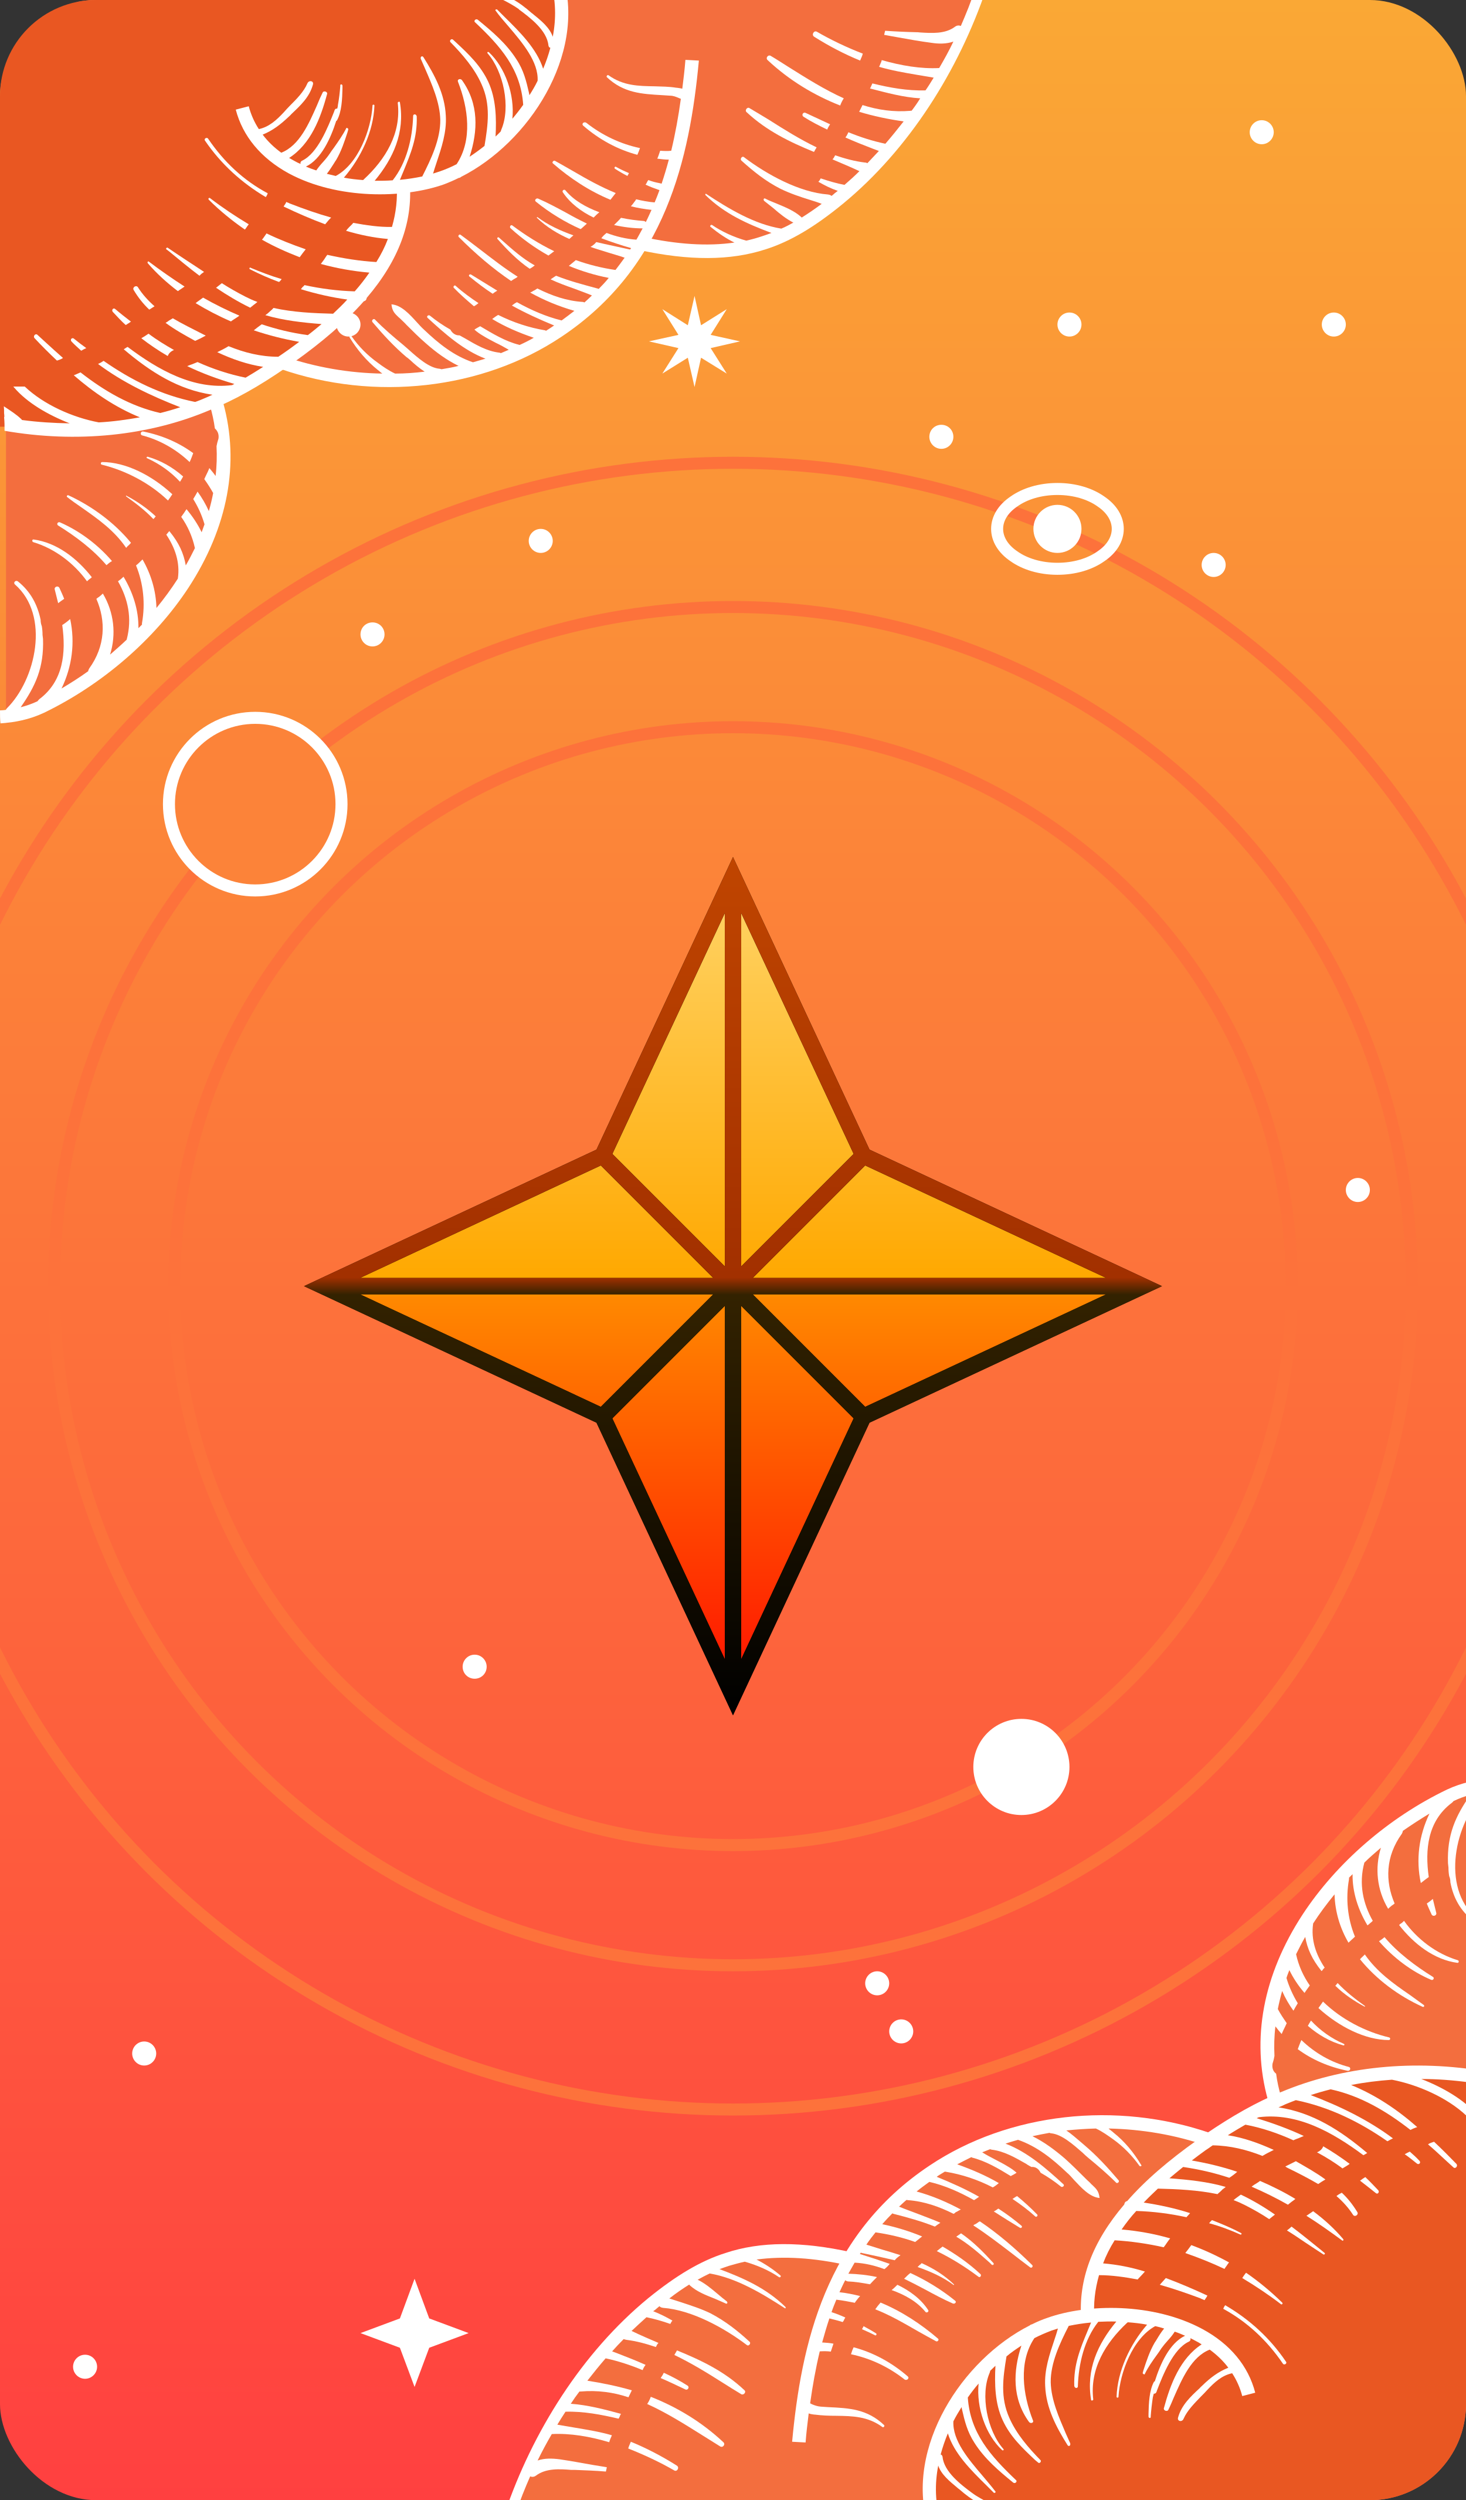<svg xmlns="http://www.w3.org/2000/svg" width="61" height="104" viewBox="0 0 61 104" fill="none"><rect x="0" y="0" width="61" height="104" fill="#333333" stroke="none"/><defs><linearGradient id="paint0_linear" x1="0" y1="165" x2="104" y2="165" gradientUnits="userSpaceOnUse"><stop stop-color="#FF4040"/><stop offset="1" stop-color="#FAA835"/></linearGradient><linearGradient id="paint1_linear" x1="30.46" y1="36.56" x2="30.46" y2="70.73" gradientUnits="userSpaceOnUse"><stop stop-color="#FFD467"/><stop offset="0.49" stop-color="#FFA800"/><stop offset="0.51" stop-color="#FF8800"/><stop offset="1" stop-color="#FF0F00"/></linearGradient><linearGradient id="paint2_linear" x1="30.5" y1="35.65" x2="30.5" y2="71.35" gradientUnits="userSpaceOnUse"><stop stop-color="#C04500"/><stop offset="0.49" stop-color="#A23000"/><stop offset="0.51" stop-color="#332200"/><stop offset="1"/></linearGradient><clipPath id="clip0"><rect width="61" height="104" rx="4" fill="white"/></clipPath></defs><g clip-path="url(#clip0)"><rect y="104" width="104" height="61" rx="4" transform="rotate(-90 0 104)" fill="url(#paint0_linear)"/><path d="M54.71 79.51C57 75.41 61.33 74 61.79 74L61.79 98.19C61.79 101 60.21 104.55 56.54 104.55L21.25 104.55C21.4 103.95 21.8 102.55 22.17 101.82 22.63 100.91 24.92 98.18 26.29 96.81 27.67 95.45 29.5 94.08 30.87 93.62 31.97 93.26 34.39 93.78 35.46 94.08 35.76 93.32 36.92 91.44 39.12 89.98 44.26 87.07 48.6 88.16 50.12 89.07 50.43 88.77 51.41 88.07 52.87 87.7 52.87 85.43 52.42 83.61 54.71 79.51Z" fill="#F36E3E"/><path d="M52.42 87.7C56.08 85.88 57.91 86.34 61.58 86.34L62.04 86.34 62.04 100.9C62.04 106 57.06 105.01 55.07 105.01L38.67 104.55C38.67 101.37 39.58 100.45 40.96 98.63 42.06 97.18 44.17 96.51 45.08 96.36 45.24 95.6 45.63 93.9 46 93.17 46.46 92.26 48.75 89.53 52.42 87.7Z" fill="#E95722"/><path d="M61.8 74.55C61.88 74.54 61.96 74.54 62.04 74.53 62.04 74.35 62.04 74.16 62.02 74 61.41 74.03 60.81 74.16 60.21 74.44 57.79 75.6 55.61 77.49 54.2 79.64 52.56 82.15 52.05 84.82 52.76 87.36L53.3 87.2C53.21 86.89 53.14 86.58 53.1 86.26 52.98 86.17 52.92 86.03 52.95 85.84 52.97 85.79 52.98 85.73 53 85.67 53.01 85.62 53.02 85.57 53.03 85.52 53.01 85.11 53.02 84.7 53.07 84.29 53.15 84.4 53.24 84.51 53.33 84.61 53.37 84.51 53.42 84.41 53.47 84.31 53.49 84.26 53.52 84.21 53.54 84.16 53.41 83.97 53.28 83.78 53.17 83.57 53.22 83.32 53.28 83.07 53.35 82.82 53.48 83.12 53.64 83.39 53.82 83.64 53.87 83.55 53.93 83.44 54 83.33 53.8 83 53.64 82.65 53.53 82.28 53.56 82.17 53.61 82.06 53.65 81.95 53.81 82.28 54.02 82.6 54.28 82.9 54.34 82.81 54.42 82.7 54.5 82.59 54.23 82.2 54.03 81.76 53.93 81.29 54.05 81.05 54.17 80.81 54.31 80.57 54.4 81.07 54.59 81.49 54.98 81.98L54.99 81.99C55.02 81.97 55.04 81.94 55.05 81.92 55.07 81.9 55.09 81.87 55.12 81.85 54.76 81.31 54.54 80.7 54.64 80.01 54.91 79.59 55.21 79.19 55.53 78.8 55.55 79.53 55.76 80.21 56.11 80.81 56.21 80.72 56.29 80.64 56.38 80.56 56.07 79.81 55.99 78.98 56.13 78.18 56.13 78.15 56.14 78.13 56.13 78.11 56.18 78.06 56.23 78.01 56.28 77.96 56.27 78.71 56.51 79.44 56.9 80.09 56.94 80.06 56.98 80.03 57.01 80 57.05 79.97 57.09 79.93 57.12 79.9 56.72 79.19 56.53 78.37 56.77 77.48 56.99 77.26 57.23 77.06 57.46 76.86 57.2 77.7 57.29 78.61 57.76 79.4 57.81 79.35 57.86 79.31 57.92 79.26 57.96 79.24 57.99 79.21 58.03 79.18 57.63 78.25 57.65 77.22 58.33 76.28 58.35 76.24 58.37 76.2 58.37 76.16 58.73 75.91 59.1 75.67 59.48 75.44 59.04 76.36 58.91 77.35 59.12 78.33 59.23 78.24 59.34 78.16 59.45 78.08 59.29 76.94 59.4 75.76 60.4 75 60.43 74.98 60.46 74.95 60.48 74.92 60.71 74.81 60.95 74.72 61.18 74.66 60.56 75.55 60.21 76.32 60.25 77.5 60.26 77.56 60.26 77.62 60.27 77.68 60.27 77.8 60.28 77.92 60.3 78.04 60.33 78.11 60.35 78.19 60.35 78.3 60.47 78.93 60.76 79.48 61.3 79.9 61.39 79.97 61.5 79.86 61.42 79.78 59.94 78.49 60.55 75.81 61.75 74.61 61.77 74.59 61.79 74.57 61.8 74.55Z" fill="white"/><path d="M58.42 79.9C58.96 80.66 59.76 81.27 60.66 81.54 60.71 81.55 60.71 81.65 60.65 81.65 59.67 81.52 58.83 80.86 58.22 80.08L58.25 80.04C58.32 80 58.37 79.96 58.42 79.9Z" fill="white"/><path d="M58.66 82.98C57.96 82.5 57.29 82.02 56.79 81.3 56.77 81.32 56.75 81.34 56.73 81.36 56.68 81.41 56.63 81.45 56.59 81.5 57.27 82.34 58.2 83.03 59.2 83.48 59.24 83.5 59.29 83.44 59.24 83.4 59.05 83.26 58.85 83.12 58.66 82.98Z" fill="white"/><path d="M57.8 84.75C56.82 84.52 55.81 84 55.05 83.26 54.99 83.34 54.93 83.44 54.86 83.53 55.72 84.31 56.81 84.86 57.79 84.86 57.85 84.86 57.87 84.77 57.8 84.75Z" fill="white"/><path d="M54.15 84.86C54.71 85.4 55.39 85.79 56.13 85.98 56.22 86.01 56.19 86.15 56.08 86.14 55.29 85.98 54.6 85.68 54 85.24 54.02 85.18 54.04 85.13 54.06 85.08 54.09 85 54.12 84.93 54.15 84.86Z" fill="white"/><path d="M59.76 79.56L59.62 78.99C59.54 79.06 59.46 79.12 59.37 79.18 59.43 79.34 59.5 79.48 59.57 79.64 59.64 79.75 59.8 79.67 59.76 79.56Z" fill="white"/><path d="M59.62 82.23C58.91 81.79 58.17 81.24 57.61 80.58 57.54 80.64 57.46 80.7 57.38 80.75 57.98 81.44 58.74 82.01 59.54 82.35 59.64 82.4 59.7 82.27 59.62 82.23Z" fill="white"/><path d="M56.79 83.44C56.41 83.17 56 82.85 55.66 82.49 55.64 82.51 55.62 82.53 55.61 82.55 55.59 82.57 55.58 82.59 55.56 82.6 55.92 82.95 56.33 83.23 56.78 83.47 56.79 83.48 56.81 83.45 56.79 83.44Z" fill="white"/><path d="M55.92 85.02C55.39 84.79 54.93 84.46 54.55 84.05 54.5 84.13 54.45 84.21 54.42 84.27 54.85 84.64 55.34 84.93 55.89 85.08 55.94 85.1 55.96 85.04 55.92 85.02Z" fill="white"/><path d="M27.31 96.04C27.27 96.08 27.22 96.11 27.18 96.14 27.46 96.25 27.72 96.38 27.98 96.53 27.95 96.56 27.92 96.61 27.89 96.67 27.56 96.55 27.23 96.46 26.9 96.39 26.69 96.58 26.48 96.77 26.28 96.96 26.65 97.14 27.03 97.3 27.4 97.46 27.35 97.5 27.32 97.57 27.29 97.63 26.88 97.49 26.47 97.38 26.06 97.33 26.01 97.32 25.98 97.31 25.95 97.3 25.79 97.46 25.63 97.63 25.47 97.81 25.55 97.84 25.63 97.87 25.71 97.9 26.1 98.05 26.48 98.2 26.86 98.37 26.85 98.39 26.84 98.41 26.82 98.43 26.79 98.48 26.76 98.53 26.74 98.59 26.23 98.38 25.72 98.21 25.2 98.1 24.94 98.4 24.69 98.71 24.44 99.03 25.08 99.13 25.7 99.26 26.29 99.43L26.15 99.72C25.52 99.51 24.86 99.42 24.16 99.48 24.14 99.48 24.12 99.48 24.11 99.48 23.98 99.65 23.86 99.82 23.75 99.99 24.45 100.04 25.14 100.22 25.84 100.41 25.82 100.44 25.8 100.47 25.79 100.51 25.77 100.55 25.76 100.58 25.74 100.61 25.01 100.44 24.29 100.3 23.53 100.32 23.41 100.5 23.3 100.68 23.19 100.86 23.43 100.9 23.67 100.94 23.9 100.98 24.43 101.07 24.94 101.15 25.46 101.3 25.44 101.35 25.42 101.4 25.4 101.44 25.38 101.49 25.36 101.54 25.35 101.59 24.55 101.35 23.72 101.21 22.96 101.25 22.75 101.61 22.55 101.98 22.37 102.35 22.66 102.25 22.97 102.26 23.29 102.3 23.75 102.37 24.2 102.45 24.64 102.53 24.85 102.56 25.05 102.6 25.25 102.63 25.24 102.7 25.22 102.76 25.21 102.81 24.78 102.77 24.34 102.76 23.91 102.74L23.86 102.74 23.76 102.74C23.27 102.7 22.71 102.67 22.3 102.98 22.22 103.04 22.13 103.04 22.06 103.01 21.84 103.51 21.63 104.03 21.46 104.55H21C22.15 101.16 24.22 97.86 26.97 95.6 28.13 94.66 29.14 94.05 30.18 93.72 31.65 93.23 33.37 93.23 35.44 93.69L35.32 94.24C33.86 93.91 32.6 93.84 31.48 93.99 31.83 94.17 32.15 94.38 32.47 94.65 32.52 94.68 32.46 94.76 32.41 94.72 32 94.44 31.49 94.22 30.99 94.08 30.76 94.13 30.55 94.19 30.34 94.25 30.21 94.29 30.08 94.34 29.94 94.39 30.95 94.77 31.88 95.18 32.68 95.96 32.71 96 32.68 96.04 32.65 96.01 31.72 95.41 30.65 94.76 29.53 94.57 29.36 94.65 29.19 94.74 29.03 94.83 29.32 94.97 29.6 95.2 29.86 95.42 29.99 95.53 30.12 95.64 30.24 95.73 30.29 95.78 30.26 95.85 30.2 95.82 30.05 95.75 29.88 95.68 29.72 95.61 29.36 95.47 28.99 95.32 28.71 95.07 28.7 95.06 28.69 95.05 28.68 95.03 28.41 95.2 28.13 95.39 27.85 95.61 28 95.66 28.16 95.71 28.32 95.76 28.74 95.9 29.16 96.03 29.57 96.23 30.18 96.55 30.69 96.95 31.19 97.41 31.26 97.47 31.16 97.61 31.08 97.55 30.13 96.83 28.78 96.09 27.59 96 27.52 95.99 27.47 95.97 27.44 95.93 27.4 95.97 27.35 96 27.31 96.04Z" fill="white"/><path d="M30.97 99.42C30.13 98.63 29.17 98.18 28.17 97.77 28.13 97.83 28.1 97.9 28.06 97.96 28.75 98.29 29.42 98.7 30.05 99.1 30.32 99.27 30.59 99.44 30.84 99.59 30.94 99.65 31.07 99.5 30.97 99.42Z" fill="white"/><path d="M30.1 101.59C29.19 100.74 28.17 100.13 27.08 99.7 27.04 99.81 26.99 99.91 26.93 100 27.73 100.36 28.49 100.84 29.24 101.31 29.48 101.46 29.72 101.61 29.96 101.76 30.07 101.84 30.2 101.68 30.1 101.59Z" fill="white"/><path d="M26.25 101.57C26.91 101.84 27.54 102.17 28.16 102.56 28.29 102.64 28.17 102.84 28.05 102.76 27.48 102.43 26.82 102.12 26.14 101.85 26.15 101.81 26.17 101.76 26.19 101.71 26.21 101.66 26.23 101.62 26.25 101.57Z" fill="white"/><path d="M28.6 99.23C28.29 99.03 27.95 98.85 27.62 98.7 27.59 98.77 27.54 98.85 27.49 98.92 27.84 99.07 28.17 99.23 28.51 99.39 28.62 99.45 28.71 99.29 28.6 99.23Z" fill="white"/><path d="M38.14 91.16C38.31 91.02 38.49 90.89 38.67 90.76 39.32 90.91 39.94 91.19 40.53 91.52 40.61 91.47 40.67 91.43 40.74 91.38 40.18 91.06 39.59 90.8 38.98 90.55L39 90.53C39.1 90.46 39.21 90.4 39.32 90.33 39.33 90.34 39.35 90.34 39.36 90.34 40.03 90.45 40.69 90.67 41.31 90.99 41.4 90.94 41.48 90.88 41.56 90.81 41.03 90.5 40.45 90.25 39.83 90.03 40.02 89.93 40.22 89.83 40.42 89.73 40.43 89.74 40.44 89.74 40.45 89.75 41.01 89.89 41.54 90.2 42.06 90.52 42.09 90.5 42.12 90.48 42.15 90.47 42.2 90.44 42.26 90.41 42.3 90.38 42.19 90.28 42.06 90.19 41.92 90.11 41.76 90.01 41.58 89.92 41.41 89.83 41.22 89.73 41.04 89.64 40.87 89.53 40.98 89.49 41.09 89.44 41.2 89.4 41.21 89.41 41.24 89.41 41.26 89.42 41.78 89.48 42.24 89.75 42.7 90.01 42.74 90.04 42.77 90.06 42.81 90.08 42.84 90.1 42.88 90.12 42.92 90.14 43.09 90.12 43.23 90.23 43.3 90.38 43.6 90.55 43.88 90.74 44.15 90.96 44.21 91 44.31 90.92 44.25 90.86 43.53 90.2 42.76 89.52 41.84 89.17 42.01 89.11 42.19 89.06 42.36 89.01 43.16 89.29 43.79 89.8 44.4 90.38 44.5 90.46 44.59 90.57 44.69 90.68 45 91.01 45.34 91.39 45.75 91.43 45.75 91.43 45.76 91.41 45.75 91.41 45.72 91.15 45.62 91.05 45.45 90.89 45.41 90.86 45.38 90.82 45.34 90.78 45.27 90.72 45.2 90.65 45.14 90.59 44.87 90.32 44.6 90.05 44.31 89.79 43.89 89.43 43.45 89.1 42.96 88.86 43.2 88.81 43.43 88.76 43.67 88.72 43.69 88.73 43.71 88.74 43.74 88.74 44.18 88.78 44.66 89.21 45.04 89.54 45.12 89.62 45.2 89.69 45.27 89.75 45.67 90.08 46.06 90.41 46.43 90.78 46.49 90.86 46.6 90.75 46.54 90.69 46.1 90.17 45.64 89.67 45.12 89.23 45.07 89.19 45.03 89.15 44.98 89.11L44.98 89.11C44.79 88.95 44.59 88.77 44.37 88.62 44.78 88.58 45.19 88.55 45.6 88.54 45.86 88.66 46.11 88.84 46.32 88.99 46.74 89.29 47.11 89.67 47.41 90.09 47.45 90.14 47.53 90.09 47.48 90.05 47.17 89.53 46.79 89.07 46.32 88.7 46.29 88.67 46.25 88.64 46.21 88.61 46.2 88.6 46.19 88.59 46.17 88.58 46.16 88.57 46.14 88.55 46.13 88.54 47.51 88.57 48.9 88.8 50.22 89.26L50.39 88.74C46.46 87.38 41.97 87.88 38.68 90.08 34.34 92.97 33.34 97.5 32.96 101.57L33.52 101.6C33.55 101.2 33.6 100.8 33.65 100.39 33.72 100.42 33.81 100.43 33.88 100.44 33.88 100.44 33.89 100.44 33.9 100.44 34.2 100.48 34.51 100.49 34.8 100.49 35.47 100.5 36.11 100.51 36.72 100.96 36.77 100.99 36.82 100.91 36.79 100.88 36.09 100.21 35.34 100.17 34.46 100.13 34.36 100.12 34.26 100.12 34.16 100.11 34.02 100.1 33.91 100.06 33.81 100.02 33.77 100 33.74 99.99 33.71 99.97 33.81 99.25 33.94 98.52 34.11 97.81 34.26 97.8 34.43 97.8 34.57 97.82 34.61 97.71 34.64 97.6 34.68 97.49 34.53 97.46 34.37 97.45 34.21 97.44 34.3 97.11 34.4 96.77 34.51 96.44L34.59 96.46C34.75 96.5 34.91 96.54 35.06 96.59 35.09 96.57 35.1 96.53 35.12 96.51 35.12 96.5 35.12 96.49 35.13 96.48 35.14 96.47 35.14 96.45 35.15 96.44 35.16 96.43 35.17 96.42 35.17 96.4 34.99 96.32 34.8 96.24 34.6 96.18 34.66 96 34.73 95.83 34.8 95.66 35.06 95.69 35.32 95.74 35.57 95.79L35.6 95.74C35.67 95.65 35.72 95.58 35.79 95.51 35.51 95.44 35.22 95.38 34.93 95.35 35.01 95.18 35.08 95.02 35.17 94.85 35.19 94.87 35.23 94.89 35.27 94.9 35.55 94.91 35.87 94.96 36.2 95.02 36.28 94.93 36.38 94.83 36.49 94.72 36.09 94.63 35.67 94.59 35.3 94.58 35.39 94.43 35.47 94.27 35.56 94.12 35.99 94.14 36.4 94.24 36.8 94.39 36.88 94.33 36.96 94.25 37.02 94.17 36.62 94.03 36.2 93.89 35.78 93.76L35.82 93.7C35.83 93.71 35.85 93.72 35.87 93.72 36.31 93.81 36.75 93.91 37.23 94.02 37.29 93.94 37.37 93.88 37.47 93.81 37.22 93.73 36.97 93.65 36.72 93.58 36.5 93.51 36.27 93.44 36.05 93.37 36.17 93.19 36.3 93.02 36.43 92.86 36.99 92.94 37.55 93.07 38.08 93.26L38.37 93.03C37.84 92.81 37.28 92.64 36.71 92.52 36.84 92.37 36.98 92.22 37.13 92.07 37.15 92.08 37.16 92.08 37.18 92.09 37.77 92.24 38.35 92.4 38.9 92.62 38.95 92.58 39 92.55 39.04 92.52 39.07 92.5 39.1 92.48 39.13 92.46 38.81 92.32 38.47 92.2 38.14 92.07 37.9 91.98 37.65 91.89 37.41 91.79 37.51 91.7 37.61 91.6 37.72 91.51 37.74 91.51 37.76 91.52 37.78 91.52 38.46 91.57 39.08 91.79 39.68 92.09 39.69 92.08 39.71 92.07 39.73 92.06 39.74 92.04 39.76 92.03 39.77 92.02 39.8 92.01 39.82 92 39.85 91.98 39.89 91.96 39.93 91.93 39.98 91.91 39.4 91.6 38.8 91.34 38.14 91.16Z" fill="white"/><path d="M42.32 91.35C42.6 91.58 42.89 91.84 43.16 92.12 43.2 92.17 43.12 92.24 43.08 92.2 42.78 91.93 42.46 91.69 42.13 91.47" fill="white"/><path d="M42.32 91.35C42.25 91.38 42.19 91.43 42.13 91.47L42.32 91.35Z" fill="white"/><path d="M40.6 92.51C40.64 92.49 40.69 92.45 40.73 92.42 40.75 92.42 40.76 92.41 40.77 92.4 41.54 92.92 42.25 93.53 42.95 94.22 43 94.27 42.93 94.36 42.87 94.32 42.6 94.12 42.33 93.91 42.06 93.7 41.55 93.31 41.04 92.92 40.5 92.57 40.53 92.54 40.56 92.53 40.6 92.51Z" fill="white"/><path d="M39.22 93.45C39.77 93.77 40.31 94.14 40.8 94.6 40.85 94.65 40.78 94.76 40.72 94.71 40.17 94.3 39.6 93.94 38.98 93.64L39.22 93.45Z" fill="white"/><path d="M37.88 94.55C38.53 94.85 39.16 95.23 39.74 95.7 39.82 95.76 39.73 95.85 39.65 95.82 39.26 95.65 38.87 95.44 38.48 95.23 38.2 95.08 37.91 94.93 37.62 94.79 37.72 94.69 37.8 94.61 37.88 94.55Z" fill="white"/><path d="M36.64 95.78C37.51 96.14 38.32 96.67 39.03 97.28 39.09 97.33 39.01 97.42 38.95 97.39 38.69 97.25 38.44 97.11 38.19 96.97 37.6 96.63 37.03 96.3 36.42 96.06 36.49 95.96 36.56 95.87 36.64 95.78Z" fill="white"/><path d="M35.52 97.64C36.34 97.86 37.1 98.27 37.77 98.85 37.86 98.93 37.73 99.04 37.64 98.98 36.98 98.46 36.22 98.1 35.41 97.93 35.44 97.83 35.47 97.74 35.52 97.64Z" fill="white"/><path d="M35.93 96.76C36.11 96.86 36.28 96.95 36.45 97.06 36.5 97.09 36.45 97.17 36.41 97.14 36.23 97.05 36.06 96.97 35.87 96.89 35.88 96.86 35.9 96.82 35.92 96.8 35.92 96.79 35.93 96.77 35.93 96.76Z" fill="white"/><path d="M38.62 96.09C38.32 95.63 37.86 95.29 37.34 95.04 37.26 95.12 37.18 95.2 37.1 95.26 37.66 95.46 38.16 95.74 38.51 96.17 38.56 96.23 38.67 96.15 38.62 96.09Z" fill="white"/><path d="M38.35 94.14C38.84 94.36 39.28 94.63 39.69 95.02 39.71 95.04 39.69 95.05 39.68 95.05 39.24 94.72 38.72 94.49 38.18 94.3 38.2 94.28 38.23 94.26 38.25 94.23 38.28 94.21 38.32 94.18 38.35 94.14Z" fill="white"/><path d="M39.99 92.9C40.5 93.25 40.93 93.69 41.34 94.14 41.37 94.19 41.32 94.24 41.27 94.21L41.18 94.12C40.74 93.73 40.3 93.34 39.79 93.04 39.85 93 39.92 92.95 39.99 92.9Z" fill="white"/><path d="M42.51 92.59C42.19 92.32 41.88 92.09 41.54 91.87 41.48 91.91 41.42 91.96 41.35 91.99 41.72 92.23 42.08 92.45 42.44 92.67 42.49 92.7 42.55 92.64 42.51 92.59Z" fill="white"/><path d="M53.51 98.24C52.84 97.25 51.99 96.48 50.98 95.89 50.95 95.93 50.92 95.98 50.9 96.04 51.89 96.58 52.72 97.35 53.38 98.32 53.43 98.4 53.57 98.32 53.51 98.24Z" fill="white"/><path d="M59.14 86.48C59.8 86.48 60.46 86.53 61.13 86.62 61.14 86.64 61.15 86.65 61.17 86.67 61.36 86.85 61.58 86.99 61.79 87.13 61.82 87.15 61.85 87.17 61.88 87.19 61.87 87.09 61.87 87 61.87 86.9 61.86 86.84 61.86 86.79 61.86 86.73L61.87 86.73C61.85 86.54 61.85 86.34 61.85 86.17 58.86 85.65 55.85 85.95 53.29 87.03 52.27 87.45 51.28 88.01 50.15 88.78 50.11 88.8 50.07 88.82 50.05 88.85 49.97 88.9 49.9 88.96 49.83 89.01 48.63 89.86 47.65 90.7 46.9 91.56 46.83 91.57 46.79 91.63 46.78 91.7 45.45 93.26 44.86 94.84 44.99 96.48L45.54 96.44C45.49 95.83 45.56 95.24 45.73 94.64 46.27 94.64 46.8 94.72 47.34 94.82 47.36 94.79 47.38 94.77 47.39 94.76 47.47 94.68 47.56 94.58 47.64 94.49 47.06 94.31 46.49 94.2 45.9 94.15 46.02 93.83 46.18 93.51 46.38 93.19 47.07 93.23 47.75 93.33 48.42 93.48 48.47 93.42 48.51 93.36 48.55 93.3 48.6 93.23 48.64 93.17 48.69 93.11 48.03 92.92 47.36 92.8 46.67 92.74 46.85 92.48 47.05 92.22 47.28 91.97 47.98 91.99 48.68 92.08 49.37 92.23 49.39 92.2 49.42 92.17 49.45 92.14 49.47 92.11 49.5 92.09 49.52 92.06 48.9 91.86 48.25 91.72 47.59 91.62 47.77 91.43 47.97 91.24 48.18 91.04 48.99 91.06 49.85 91.1 50.66 91.27 50.69 91.24 50.72 91.21 50.76 91.18 50.79 91.15 50.83 91.12 50.86 91.08 50.91 91.04 50.96 91.01 51 90.97 50.25 90.75 49.44 90.67 48.66 90.61 48.84 90.46 49.03 90.3 49.23 90.14 49.91 90.24 50.55 90.39 51.15 90.59 51.26 90.52 51.37 90.44 51.48 90.34 50.86 90.13 50.22 89.98 49.59 89.87 49.77 89.73 49.95 89.6 50.14 89.46 50.25 89.39 50.36 89.31 50.46 89.24 51.19 89.25 51.87 89.42 52.53 89.68 52.68 89.59 52.84 89.51 53 89.43 52.38 89.15 51.75 88.92 51.09 88.82 51.34 88.66 51.58 88.52 51.82 88.38 52.51 88.51 53.18 88.74 53.82 89.03 53.89 88.99 53.97 88.97 54.04 88.94 54.11 88.91 54.18 88.88 54.25 88.85 53.63 88.56 52.97 88.32 52.29 88.11 52.32 88.1 52.35 88.08 52.38 88.07 53.99 87.87 55.45 88.7 56.73 89.65 56.79 89.62 56.84 89.59 56.89 89.56 55.78 88.62 54.63 87.88 53.2 87.66 53.3 87.62 53.39 87.58 53.49 87.53 53.63 87.47 53.77 87.42 53.92 87.36 55.33 87.65 56.58 88.27 57.73 89.07 57.77 89.05 57.81 89.03 57.84 89.01 57.88 88.99 57.92 88.97 57.96 88.95 56.93 88.18 55.75 87.61 54.54 87.15 54.81 87.06 55.09 86.98 55.37 86.91 56.61 87.18 57.69 87.82 58.69 88.6 58.78 88.55 58.88 88.51 58.97 88.48 58.15 87.76 57.25 87.15 56.22 86.73 56.78 86.62 57.35 86.55 57.92 86.51 59 86.72 60.21 87.25 61.01 88L61.49 88C61.48 88 61.47 88 61.47 87.99 61.47 87.99 61.46 87.98 61.46 87.97 60.92 87.34 60.04 86.83 59.14 86.48Z" fill="white"/><path d="M60.6 90.01C60.3 89.7 59.99 89.39 59.67 89.09 59.58 89.12 59.48 89.15 59.42 89.2 59.66 89.4 59.89 89.62 60.12 89.83 60.24 89.94 60.36 90.05 60.48 90.16 60.55 90.23 60.68 90.11 60.6 90.01Z" fill="white"/><path d="M56.48 92.02C56.29 91.71 56.08 91.44 55.83 91.21 55.75 91.25 55.67 91.3 55.61 91.35 55.88 91.58 56.11 91.84 56.3 92.13 56.37 92.24 56.54 92.13 56.48 92.02Z" fill="white"/><path d="M53.92 89.9C53.78 89.97 53.62 90.05 53.48 90.12 53.5 90.13 53.52 90.14 53.54 90.16 53.56 90.17 53.58 90.18 53.6 90.19 54.01 90.39 54.44 90.61 54.85 90.85 54.9 90.82 54.95 90.78 55 90.75 55.05 90.72 55.1 90.69 55.15 90.66 54.77 90.38 54.34 90.14 53.92 89.9Z" fill="white"/><path d="M51.63 91.29C52.12 91.52 52.59 91.8 53.05 92.12L52.81 92.31C52.5 92.1 52.16 91.91 51.83 91.74 51.67 91.66 51.5 91.58 51.33 91.52 51.37 91.48 51.42 91.44 51.48 91.4 51.53 91.36 51.58 91.33 51.63 91.29Z" fill="white"/><path d="M55 93.62L55.12 93.72C55.15 93.75 55.1 93.8 55.07 93.78 54.82 93.62 54.57 93.45 54.31 93.28 54.06 93.11 53.81 92.94 53.55 92.78 53.62 92.73 53.68 92.68 53.74 92.62 54.18 92.95 54.59 93.29 55 93.62Z" fill="white"/><path d="M51.85 94.54C52.37 94.9 52.87 95.31 53.35 95.78 53.4 95.82 53.33 95.89 53.29 95.84 52.78 95.45 52.24 95.09 51.69 94.76 51.71 94.73 51.73 94.7 51.75 94.67 51.78 94.63 51.81 94.58 51.85 94.54Z" fill="white"/><path d="M49.57 93.39C50.11 93.59 50.63 93.83 51.14 94.11 51.1 94.16 51.07 94.2 51.04 94.25 51.01 94.29 50.98 94.33 50.95 94.38 50.42 94.13 49.87 93.91 49.32 93.72 49.41 93.61 49.49 93.5 49.57 93.39Z" fill="white"/><path d="M48.51 94.76C49.1 94.98 49.68 95.23 50.24 95.49 50.22 95.53 50.2 95.56 50.18 95.59 50.16 95.62 50.14 95.65 50.12 95.68 50.09 95.67 50.06 95.65 50.03 95.64 50 95.63 49.97 95.62 49.94 95.6 49.4 95.4 48.83 95.2 48.26 95.04 48.35 94.94 48.43 94.85 48.51 94.76Z" fill="white"/><path d="M51.64 92.89C51.25 92.68 50.84 92.51 50.43 92.35 50.38 92.4 50.35 92.43 50.31 92.48 50.76 92.6 51.18 92.76 51.61 92.95 51.64 92.98 51.69 92.9 51.64 92.89Z" fill="white"/><path d="M54.64 91.98C55.1 92.32 55.53 92.71 55.89 93.14 55.92 93.17 55.88 93.23 55.85 93.2 55.36 92.84 54.87 92.49 54.36 92.17L54.64 91.98Z" fill="white"/><path d="M53.9 91.47C53.44 91.19 52.94 90.94 52.43 90.72 52.39 90.75 52.35 90.78 52.3 90.81 52.23 90.85 52.15 90.9 52.08 90.96 52.59 91.18 53.1 91.43 53.59 91.71 53.64 91.67 53.69 91.63 53.74 91.59 53.8 91.55 53.85 91.51 53.9 91.47Z" fill="white"/><path d="M57.24 91.22C57.32 91.3 57.41 91.19 57.35 91.11 57.17 90.92 57 90.74 56.81 90.56 56.77 90.59 56.73 90.61 56.7 90.63L56.69 90.64C56.66 90.66 56.63 90.68 56.59 90.71 56.81 90.88 57.03 91.05 57.24 91.22Z" fill="white"/><path d="M54.8 89.53C54.93 89.48 55.02 89.39 55.06 89.28 55.44 89.5 55.81 89.75 56.16 90.01 56.11 90.05 56.06 90.08 56.01 90.11 55.96 90.14 55.91 90.17 55.86 90.2 55.53 89.95 55.17 89.73 54.8 89.53Z" fill="white"/><path d="M58.66 89.5C58.8 89.62 58.94 89.75 59.07 89.89 59.13 89.97 59.04 90.06 58.96 90 58.78 89.86 58.63 89.73 58.45 89.61 58.52 89.57 58.58 89.54 58.66 89.5Z" fill="white"/><path d="M39.13 104.85L38.6 105.01C37.67 101.8 40.02 98.16 42.85 96.73 42.88 96.7 42.91 96.69 42.95 96.68 43.15 96.58 43.36 96.49 43.57 96.42 45.24 95.82 47.99 95.78 50.03 96.88 51.18 97.5 51.94 98.41 52.23 99.53L51.69 99.67C51.6 99.33 51.46 99.01 51.27 98.72 50.84 98.81 50.53 99.1 50.23 99.42 50.15 99.51 50.07 99.59 49.98 99.68 49.7 99.97 49.4 100.27 49.25 100.61 49.19 100.77 48.97 100.72 49.02 100.56 49.16 100.05 49.54 99.69 49.92 99.34 49.95 99.3 49.99 99.27 50.03 99.23 50.37 98.9 50.69 98.66 51.11 98.49 50.9 98.21 50.64 97.96 50.34 97.74L50.33 97.74C49.58 98.04 49.19 98.94 48.85 99.71 48.77 99.9 48.69 100.09 48.61 100.25 48.56 100.33 48.4 100.27 48.43 100.17 48.7 99.17 49.11 98.1 50 97.52 49.93 97.47 49.84 97.42 49.76 97.38 49.69 97.34 49.61 97.3 49.53 97.26 49.55 97.32 49.53 97.38 49.46 97.41 48.82 97.71 48.39 98.79 48.14 99.44L48.12 99.5C48.1 99.55 48.05 99.58 48.01 99.57L48 99.6C47.99 99.64 47.98 99.68 47.97 99.72 47.93 99.98 47.9 100.25 47.88 100.52 47.9 100.6 47.79 100.6 47.79 100.52L47.79 100.4C47.8 99.97 47.82 99.43 48.02 99.07 48.03 99.06 48.04 99.06 48.05 99.06 48.28 98.33 48.66 97.47 49.31 97.16 49.17 97.1 49.03 97.04 48.88 96.99 48.8 97.12 48.7 97.24 48.59 97.36 48.49 97.47 48.4 97.58 48.32 97.69 48.27 97.77 48.21 97.86 48.15 97.94 47.96 98.2 47.77 98.47 47.63 98.76 47.63 98.79 47.53 98.74 47.55 98.7L47.58 98.59C47.71 98.19 47.84 97.8 48.05 97.44 48.08 97.4 48.11 97.35 48.14 97.3 48.23 97.15 48.33 96.99 48.44 96.86 48.32 96.82 48.2 96.79 48.07 96.76 47.13 97.27 46.6 98.7 46.54 99.69 46.55 99.75 46.46 99.75 46.46 99.7 46.5 98.62 47.02 97.52 47.73 96.7 47.47 96.65 47.2 96.62 46.93 96.6 46.92 96.61 46.91 96.61 46.9 96.62 46 97.46 45.34 98.54 45.49 99.81 45.49 99.86 45.4 99.87 45.4 99.83 45.19 98.57 45.67 97.51 46.45 96.57 46.19 96.56 45.95 96.57 45.7 96.58 45.12 97.31 44.88 98.33 44.85 99.25 44.86 99.36 44.72 99.36 44.7 99.25 44.67 98.37 44.95 97.69 45.25 96.97 45.3 96.85 45.35 96.73 45.4 96.61 45.07 96.64 44.76 96.69 44.47 96.75 44.1 97.47 43.71 98.3 43.72 99.1 43.74 99.83 44.06 100.55 44.35 101.23 44.41 101.36 44.47 101.5 44.53 101.63 44.56 101.73 44.47 101.79 44.42 101.71 43.95 100.96 43.53 100.17 43.49 99.26 43.45 98.58 43.67 97.94 43.88 97.31 43.93 97.16 43.98 97.01 44.02 96.86 43.93 96.89 43.83 96.92 43.74 96.95 43.51 97.04 43.27 97.14 43.04 97.26 42.37 98.26 42.56 99.61 42.98 100.68 43.03 100.78 42.89 100.83 42.82 100.75 42.11 99.77 42.15 98.64 42.5 97.57 42.29 97.71 42.08 97.85 41.88 98.02L41.88 98.02C41.73 98.92 41.62 99.73 42 100.58 42.29 101.24 42.79 101.82 43.3 102.34 43.34 102.4 43.25 102.5 43.19 102.43L43.07 102.33C42.54 101.83 42.03 101.35 41.72 100.67 41.4 99.98 41.38 99.18 41.42 98.41 41.35 98.48 41.27 98.55 41.2 98.62 41.2 98.65 41.19 98.67 41.18 98.7 40.78 99.62 41.08 101.11 41.75 101.87 41.78 101.9 41.75 101.95 41.7 101.92 41.01 101.28 40.62 100.14 40.72 99.15 40.56 99.33 40.41 99.53 40.27 99.73 40.37 101.21 41.22 102.16 42.27 103.16 42.35 103.22 42.24 103.33 42.16 103.27 41.56 102.78 40.97 102.28 40.55 101.62 40.25 101.16 40.14 100.71 40.03 100.23L40.01 100.13C39.89 100.32 39.77 100.52 39.67 100.72 39.63 101.52 40.3 102.3 40.88 102.98 41.08 103.22 41.27 103.44 41.42 103.64 41.45 103.67 41.38 103.72 41.35 103.69 41.25 103.59 41.15 103.49 41.05 103.39 40.41 102.76 39.7 102.06 39.44 101.22 39.32 101.51 39.22 101.8 39.14 102.1 39.18 102.11 39.21 102.14 39.22 102.2 39.28 102.82 39.99 103.36 40.45 103.7L40.45 103.7C40.68 103.87 40.92 103.99 41.16 104.12 41.38 104.23 41.59 104.35 41.8 104.49 41.84 104.54 41.81 104.6 41.76 104.57 41.6 104.47 41.42 104.41 41.24 104.35 41.07 104.29 40.89 104.22 40.72 104.13 40.44 103.97 40.17 103.77 39.92 103.55 39.88 103.52 39.85 103.5 39.82 103.47 39.52 103.22 39.16 102.93 39.04 102.56 38.89 103.33 38.91 104.11 39.13 104.85Z" fill="white"/><path d="M7.33 24.58C5.04 28.68 0.7 30.08 0.25 30.08L0.25 5.89C0.25 3.09 1.83-0.47 5.5-0.47L40.79-0.47C40.64 0.14 40.24 1.54 39.87 2.27 39.41 3.18 37.12 5.91 35.75 7.28 34.37 8.64 32.54 10.01 31.16 10.46 30.06 10.83 27.65 10.31 26.58 10.01 26.28 10.77 25.12 12.65 22.92 14.11 17.78 17.02 13.44 15.93 11.92 15.02 11.61 15.32 10.63 16.02 9.17 16.38 9.17 18.66 9.62 20.48 7.33 24.58Z" fill="#F36E3E"/><path d="M9.62 16.38C5.96 18.2 4.12 17.75 0.46 17.75L0 17.75 0 3.18C0-1.92 4.98-0.92 6.97-0.92L23.37-0.47C23.37 2.72 22.46 3.63 21.08 5.45 19.98 6.91 17.87 7.58 16.96 7.73 16.8 8.49 16.41 10.19 16.04 10.92 15.58 11.83 13.29 14.56 9.62 16.38Z" fill="#E95722"/><path d="M0.24 29.53C0.16 29.54 0.08 29.55 0 29.55 0 29.74 0 29.93 0.02 30.09 0.63 30.05 1.23 29.93 1.83 29.65 4.25 28.48 6.43 26.6 7.84 24.45 9.48 21.94 9.99 19.27 9.28 16.73L8.74 16.88C8.83 17.2 8.9 17.51 8.94 17.82 9.05 17.92 9.12 18.06 9.09 18.25 9.07 18.3 9.06 18.36 9.04 18.42 9.03 18.46 9.02 18.51 9.01 18.56 9.03 18.98 9.02 19.39 8.97 19.8 8.89 19.68 8.8 19.58 8.71 19.47 8.67 19.58 8.62 19.68 8.57 19.78 8.55 19.83 8.52 19.88 8.5 19.93 8.63 20.11 8.76 20.31 8.87 20.51 8.82 20.77 8.76 21.02 8.69 21.26 8.56 20.97 8.4 20.7 8.22 20.45 8.17 20.54 8.11 20.65 8.04 20.76 8.24 21.08 8.4 21.43 8.51 21.81 8.47 21.92 8.43 22.03 8.39 22.14 8.23 21.81 8.02 21.49 7.76 21.18 7.7 21.28 7.62 21.39 7.54 21.5 7.81 21.88 8.01 22.33 8.11 22.8 7.99 23.04 7.87 23.28 7.73 23.52 7.64 23.01 7.45 22.59 7.06 22.11L7.05 22.09C7.02 22.12 7 22.14 6.98 22.17 6.96 22.19 6.95 22.21 6.92 22.24 7.28 22.78 7.5 23.39 7.4 24.07 7.13 24.49 6.83 24.9 6.51 25.29 6.49 24.56 6.28 23.88 5.93 23.27 5.83 23.37 5.75 23.45 5.66 23.52 5.97 24.28 6.05 25.11 5.91 25.91 5.91 25.93 5.9 25.96 5.91 25.98 5.86 26.03 5.81 26.08 5.76 26.13 5.77 25.37 5.53 24.64 5.14 23.99 5.1 24.03 5.06 24.06 5.03 24.09 4.99 24.12 4.95 24.15 4.91 24.18 5.32 24.9 5.51 25.71 5.27 26.61 5.05 26.82 4.81 27.03 4.58 27.23 4.84 26.39 4.75 25.48 4.28 24.69 4.23 24.74 4.18 24.78 4.12 24.83 4.08 24.85 4.05 24.88 4.01 24.91 4.41 25.83 4.39 26.87 3.71 27.81 3.69 27.85 3.67 27.89 3.67 27.92 3.31 28.18 2.93 28.42 2.56 28.64 3 27.73 3.13 26.73 2.92 25.75 2.81 25.85 2.7 25.93 2.59 26 2.75 27.15 2.64 28.33 1.64 29.08 1.61 29.11 1.58 29.14 1.56 29.17 1.33 29.28 1.09 29.36 0.86 29.42 1.48 28.53 1.83 27.77 1.79 26.58 1.78 26.52 1.78 26.47 1.77 26.41 1.77 26.29 1.76 26.17 1.74 26.05 1.71 25.97 1.69 25.89 1.69 25.78 1.56 25.16 1.28 24.61 0.74 24.18 0.65 24.12 0.54 24.23 0.62 24.31 2.1 25.6 1.49 28.28 0.28 29.47 0.27 29.49 0.25 29.51 0.24 29.53Z" fill="white"/><path d="M3.62 24.18C3.08 23.43 2.28 22.82 1.38 22.55 1.33 22.53 1.33 22.44 1.39 22.44 2.37 22.57 3.21 23.23 3.82 24.01L3.79 24.04C3.72 24.09 3.67 24.13 3.62 24.18Z" fill="white"/><path d="M3.38 21.1C4.08 21.59 4.75 22.06 5.25 22.79 5.27 22.77 5.29 22.74 5.31 22.72 5.36 22.68 5.41 22.63 5.45 22.58 4.77 21.75 3.84 21.06 2.84 20.6 2.8 20.59 2.75 20.65 2.8 20.68 2.99 20.83 3.19 20.97 3.38 21.1Z" fill="white"/><path d="M4.24 19.33C5.22 19.57 6.23 20.09 6.99 20.82 7.05 20.74 7.11 20.65 7.17 20.56 6.32 19.77 5.23 19.22 4.25 19.22 4.19 19.22 4.17 19.32 4.24 19.33Z" fill="white"/><path d="M7.89 19.22C7.33 18.69 6.65 18.3 5.91 18.11 5.82 18.08 5.85 17.93 5.96 17.95 6.75 18.11 7.44 18.41 8.04 18.85 8.02 18.9 8 18.96 7.98 19.01 7.95 19.09 7.92 19.16 7.89 19.22Z" fill="white"/><path d="M2.28 24.53L2.42 25.09C2.5 25.03 2.58 24.97 2.67 24.91 2.61 24.75 2.54 24.61 2.47 24.45 2.4 24.34 2.24 24.42 2.28 24.53Z" fill="white"/><path d="M2.42 21.86C3.13 22.3 3.87 22.85 4.43 23.51 4.5 23.45 4.58 23.38 4.66 23.34 4.06 22.64 3.3 22.08 2.5 21.73 2.4 21.69 2.34 21.81 2.42 21.86Z" fill="white"/><path d="M5.25 20.65C5.63 20.92 6.04 21.23 6.38 21.59 6.4 21.58 6.42 21.56 6.43 21.54 6.45 21.52 6.46 21.5 6.48 21.48 6.12 21.14 5.7 20.85 5.26 20.62 5.25 20.6 5.23 20.63 5.25 20.65Z" fill="white"/><path d="M6.12 19.06C6.65 19.3 7.11 19.63 7.49 20.04 7.54 19.96 7.59 19.88 7.62 19.82 7.19 19.44 6.7 19.16 6.15 19 6.1 18.99 6.08 19.05 6.12 19.06Z" fill="white"/><path d="M34.73 8.04C34.77 8.01 34.81 7.98 34.86 7.94 34.57 7.84 34.31 7.71 34.05 7.56 34.09 7.53 34.12 7.48 34.15 7.42 34.48 7.53 34.81 7.63 35.14 7.69 35.35 7.51 35.56 7.32 35.76 7.12 35.38 6.94 35.01 6.79 34.64 6.63 34.69 6.58 34.72 6.52 34.75 6.46 35.16 6.6 35.57 6.71 35.98 6.76 36.03 6.76 36.06 6.77 36.09 6.79 36.25 6.62 36.41 6.45 36.57 6.28 36.49 6.25 36.41 6.22 36.33 6.19 35.94 6.04 35.56 5.89 35.18 5.72 35.19 5.7 35.2 5.68 35.22 5.66 35.25 5.6 35.28 5.56 35.3 5.5 35.81 5.71 36.32 5.87 36.84 5.98 37.1 5.68 37.35 5.37 37.6 5.05 36.96 4.96 36.34 4.83 35.75 4.65L35.89 4.37C36.52 4.57 37.18 4.67 37.88 4.61 37.9 4.6 37.92 4.6 37.93 4.61 38.06 4.44 38.18 4.27 38.29 4.09 37.59 4.05 36.9 3.86 36.2 3.68 36.22 3.65 36.24 3.61 36.25 3.58 36.27 3.54 36.28 3.51 36.3 3.47 37.03 3.65 37.75 3.78 38.51 3.76 38.63 3.59 38.74 3.41 38.85 3.23 38.61 3.19 38.37 3.15 38.14 3.11 37.61 3.02 37.1 2.93 36.58 2.78 36.6 2.74 36.62 2.69 36.64 2.64 36.66 2.6 36.68 2.55 36.69 2.5 37.49 2.73 38.32 2.87 39.08 2.83 39.29 2.47 39.49 2.11 39.67 1.73 39.38 1.83 39.07 1.83 38.75 1.78 38.29 1.72 37.84 1.64 37.4 1.56 37.19 1.52 36.99 1.49 36.79 1.45 36.8 1.39 36.82 1.33 36.83 1.28 37.26 1.31 37.7 1.33 38.13 1.34L38.18 1.34 38.28 1.35C38.77 1.38 39.33 1.42 39.74 1.11 39.82 1.05 39.91 1.05 39.98 1.08 40.2 0.57 40.41 0.06 40.58-0.47H41.04C39.89 2.93 37.82 6.22 35.07 8.48 33.91 9.43 32.9 10.04 31.86 10.37 30.39 10.85 28.67 10.85 26.6 10.4L26.72 9.85C28.18 10.17 29.44 10.25 30.56 10.09 30.21 9.92 29.89 9.7 29.57 9.44 29.52 9.41 29.58 9.33 29.63 9.36 30.04 9.64 30.55 9.87 31.05 10.01 31.28 9.96 31.49 9.9 31.7 9.83 31.83 9.79 31.96 9.74 32.1 9.69 31.09 9.31 30.16 8.9 29.36 8.12 29.33 8.09 29.36 8.04 29.39 8.07 30.32 8.68 31.39 9.33 32.51 9.51 32.68 9.44 32.85 9.35 33.01 9.26 32.72 9.11 32.44 8.89 32.18 8.66 32.05 8.56 31.92 8.45 31.8 8.36 31.75 8.31 31.78 8.23 31.84 8.26 31.99 8.34 32.15 8.4 32.32 8.47 32.68 8.62 33.05 8.77 33.33 9.02 33.34 9.03 33.35 9.04 33.36 9.05 33.63 8.88 33.91 8.69 34.19 8.48 34.04 8.42 33.88 8.37 33.72 8.32 33.3 8.19 32.88 8.05 32.47 7.85 31.86 7.54 31.35 7.13 30.85 6.68 30.78 6.61 30.88 6.47 30.96 6.54 31.91 7.26 33.26 8 34.45 8.09 34.52 8.1 34.57 8.12 34.6 8.15 34.64 8.12 34.69 8.08 34.73 8.04Z" fill="white"/><path d="M31.07 4.67C31.91 5.45 32.87 5.91 33.87 6.32 33.91 6.25 33.94 6.19 33.98 6.13 33.29 5.8 32.62 5.38 31.99 4.98 31.72 4.82 31.45 4.65 31.19 4.5 31.1 4.43 30.97 4.59 31.07 4.67Z" fill="white"/><path d="M31.94 2.5C32.85 3.35 33.87 3.96 34.96 4.39 35 4.28 35.05 4.18 35.11 4.09 34.31 3.73 33.55 3.25 32.8 2.78 32.56 2.63 32.32 2.47 32.08 2.33 31.97 2.25 31.84 2.41 31.94 2.5Z" fill="white"/><path d="M35.79 2.52C35.13 2.25 34.5 1.92 33.88 1.53 33.75 1.45 33.87 1.25 33.99 1.32 34.56 1.65 35.22 1.97 35.9 2.23 35.89 2.28 35.87 2.33 35.85 2.38 35.83 2.42 35.81 2.47 35.79 2.52Z" fill="white"/><path d="M33.44 4.86C33.75 5.06 34.09 5.23 34.42 5.39 34.45 5.31 34.5 5.23 34.54 5.17 34.2 5.01 33.87 4.86 33.53 4.7 33.42 4.64 33.33 4.79 33.44 4.86Z" fill="white"/><path d="M23.9 12.93C23.73 13.06 23.55 13.2 23.37 13.33 22.72 13.17 22.1 12.9 21.51 12.57 21.43 12.61 21.36 12.66 21.3 12.71 21.86 13.02 22.45 13.29 23.06 13.54L23.04 13.55C22.94 13.62 22.83 13.69 22.72 13.76 22.71 13.75 22.69 13.75 22.68 13.74 22.01 13.63 21.35 13.41 20.73 13.1 20.64 13.15 20.56 13.21 20.48 13.27 21.01 13.59 21.59 13.84 22.21 14.05 22.02 14.16 21.82 14.26 21.62 14.35 21.61 14.35 21.6 14.34 21.59 14.34 21.03 14.2 20.5 13.88 19.98 13.57 19.95 13.59 19.92 13.6 19.89 13.62 19.84 13.65 19.78 13.68 19.74 13.71 19.85 13.81 19.98 13.9 20.12 13.98 20.28 14.08 20.46 14.17 20.63 14.26 20.82 14.35 21 14.45 21.17 14.55 21.06 14.6 20.95 14.64 20.84 14.69 20.82 14.68 20.8 14.67 20.78 14.67 20.26 14.61 19.8 14.34 19.34 14.07 19.3 14.05 19.27 14.03 19.23 14.01 19.2 13.99 19.16 13.97 19.12 13.95 18.95 13.96 18.81 13.85 18.74 13.71 18.44 13.54 18.16 13.35 17.89 13.13 17.83 13.08 17.73 13.16 17.79 13.22 18.51 13.88 19.28 14.57 20.2 14.92 20.03 14.97 19.85 15.02 19.68 15.07 18.88 14.8 18.25 14.29 17.64 13.71 17.54 13.62 17.45 13.52 17.35 13.41 17.04 13.07 16.7 12.69 16.29 12.66 16.29 12.66 16.28 12.67 16.29 12.67 16.32 12.94 16.42 13.04 16.59 13.2 16.63 13.23 16.66 13.26 16.7 13.3 16.77 13.37 16.84 13.43 16.9 13.5 17.17 13.77 17.44 14.04 17.73 14.29 18.15 14.66 18.59 14.98 19.08 15.22 18.84 15.28 18.61 15.32 18.37 15.36 18.35 15.35 18.33 15.35 18.3 15.34 17.86 15.31 17.38 14.88 17 14.54 16.92 14.47 16.84 14.4 16.77 14.34 16.37 14.01 15.98 13.68 15.61 13.3 15.55 13.22 15.44 13.33 15.5 13.4 15.94 13.92 16.4 14.42 16.92 14.86 16.97 14.89 17.01 14.93 17.06 14.97L17.06 14.97C17.24 15.14 17.45 15.32 17.67 15.46 17.26 15.51 16.85 15.54 16.44 15.54 16.18 15.42 15.92 15.24 15.72 15.09 15.3 14.79 14.93 14.42 14.63 13.99 14.59 13.95 14.51 13.99 14.55 14.04 14.87 14.56 15.25 15.01 15.72 15.39 15.75 15.41 15.79 15.44 15.83 15.48 15.84 15.49 15.85 15.5 15.87 15.51 15.88 15.52 15.89 15.53 15.91 15.54 14.53 15.52 13.14 15.28 11.82 14.83L11.65 15.34C15.58 16.71 20.07 16.21 23.36 14.01 27.7 11.12 28.7 6.58 29.08 2.52L28.52 2.49C28.49 2.89 28.44 3.29 28.39 3.69 28.32 3.67 28.23 3.66 28.16 3.65 28.16 3.65 28.15 3.65 28.14 3.65 27.84 3.6 27.53 3.6 27.24 3.59 26.57 3.58 25.93 3.57 25.32 3.13 25.27 3.1 25.22 3.18 25.25 3.21 25.95 3.87 26.7 3.91 27.58 3.96 27.68 3.97 27.78 3.97 27.88 3.98 28.02 3.98 28.13 4.03 28.23 4.07 28.27 4.09 28.3 4.1 28.33 4.11 28.23 4.84 28.1 5.56 27.93 6.27 27.78 6.29 27.61 6.28 27.47 6.27 27.43 6.38 27.4 6.49 27.35 6.6 27.51 6.62 27.67 6.64 27.83 6.64 27.74 6.98 27.64 7.31 27.53 7.64L27.45 7.62C27.29 7.59 27.13 7.55 26.98 7.49 26.95 7.52 26.94 7.55 26.92 7.58 26.92 7.59 26.92 7.6 26.91 7.6 26.9 7.62 26.9 7.63 26.89 7.64 26.88 7.66 26.87 7.67 26.86 7.68 27.05 7.77 27.24 7.84 27.44 7.91 27.38 8.08 27.31 8.25 27.24 8.42 26.98 8.4 26.72 8.35 26.47 8.29L26.44 8.34C26.37 8.43 26.32 8.51 26.25 8.58 26.53 8.65 26.82 8.7 27.11 8.73 27.03 8.9 26.96 9.07 26.87 9.24 26.85 9.21 26.81 9.19 26.77 9.19 26.49 9.17 26.17 9.13 25.84 9.06 25.76 9.16 25.66 9.25 25.55 9.36 25.95 9.45 26.37 9.5 26.74 9.5 26.65 9.66 26.57 9.82 26.48 9.97 26.05 9.94 25.64 9.84 25.24 9.69 25.16 9.75 25.08 9.83 25.02 9.91 25.42 10.06 25.84 10.2 26.26 10.32L26.22 10.38C26.21 10.38 26.19 10.37 26.17 10.37 25.73 10.27 25.28 10.18 24.81 10.07 24.75 10.15 24.67 10.21 24.57 10.27 24.82 10.36 25.07 10.43 25.32 10.51 25.54 10.58 25.77 10.64 25.99 10.72 25.87 10.89 25.74 11.06 25.61 11.23 25.05 11.15 24.49 11.01 23.96 10.82L23.67 11.06C24.2 11.28 24.76 11.45 25.33 11.56 25.2 11.72 25.06 11.87 24.91 12.02 24.89 12.01 24.88 12 24.86 12 24.27 11.84 23.69 11.69 23.14 11.47 23.09 11.5 23.04 11.53 23 11.56 22.97 11.58 22.94 11.6 22.91 11.62 23.23 11.77 23.56 11.89 23.9 12.01 24.14 12.1 24.39 12.19 24.63 12.29 24.53 12.39 24.43 12.48 24.32 12.58 24.3 12.57 24.28 12.57 24.26 12.56 23.58 12.52 22.96 12.3 22.36 12 22.35 12.01 22.33 12.02 22.31 12.03 22.3 12.04 22.28 12.05 22.27 12.06 22.24 12.07 22.22 12.09 22.19 12.1 22.15 12.13 22.11 12.15 22.06 12.17 22.64 12.49 23.24 12.74 23.9 12.93Z" fill="white"/><path d="M19.72 12.74C19.44 12.5 19.15 12.25 18.88 11.97 18.84 11.92 18.92 11.84 18.96 11.89 19.26 12.16 19.58 12.39 19.91 12.61" fill="white"/><path d="M19.72 12.74C19.79 12.71 19.85 12.66 19.91 12.61L19.72 12.74Z" fill="white"/><path d="M21.44 11.58C21.4 11.6 21.35 11.63 21.31 11.66 21.29 11.67 21.28 11.68 21.27 11.69 20.5 11.17 19.79 10.56 19.09 9.86 19.04 9.82 19.11 9.72 19.17 9.77 19.44 9.97 19.71 10.17 19.98 10.38 20.49 10.77 21 11.17 21.54 11.51 21.51 11.54 21.48 11.56 21.44 11.58Z" fill="white"/><path d="M22.82 10.63C22.27 10.32 21.73 9.94 21.24 9.49 21.19 9.44 21.25 9.33 21.32 9.38 21.87 9.79 22.44 10.15 23.06 10.45L22.82 10.63Z" fill="white"/><path d="M24.16 9.53C23.51 9.24 22.88 8.86 22.3 8.39 22.22 8.33 22.31 8.23 22.39 8.26 22.78 8.43 23.17 8.64 23.56 8.85 23.84 9.01 24.13 9.16 24.42 9.3 24.32 9.39 24.24 9.47 24.16 9.53Z" fill="white"/><path d="M25.4 8.31C24.53 7.95 23.72 7.42 23.01 6.8 22.95 6.76 23.03 6.66 23.09 6.69 23.35 6.83 23.6 6.98 23.85 7.12 24.43 7.46 25.01 7.78 25.62 8.03 25.55 8.12 25.47 8.22 25.4 8.31Z" fill="white"/><path d="M26.52 6.44C25.7 6.22 24.94 5.81 24.27 5.23 24.18 5.15 24.3 5.04 24.4 5.11 25.06 5.63 25.82 5.99 26.63 6.16 26.6 6.25 26.56 6.35 26.52 6.44Z" fill="white"/><path d="M26.11 7.32C25.93 7.23 25.76 7.13 25.59 7.02 25.54 6.99 25.59 6.91 25.63 6.94 25.81 7.04 25.98 7.12 26.17 7.2 26.16 7.23 26.14 7.26 26.12 7.29 26.12 7.3 26.11 7.31 26.11 7.32Z" fill="white"/><path d="M23.42 8C23.72 8.45 24.18 8.8 24.7 9.05 24.78 8.97 24.86 8.89 24.94 8.83 24.38 8.62 23.88 8.34 23.53 7.92 23.48 7.85 23.37 7.93 23.42 8Z" fill="white"/><path d="M23.69 9.94C23.2 9.72 22.76 9.46 22.34 9.06 22.33 9.05 22.34 9.03 22.36 9.03 22.8 9.36 23.32 9.6 23.86 9.79 23.84 9.81 23.81 9.83 23.79 9.85 23.76 9.88 23.72 9.91 23.69 9.94Z" fill="white"/><path d="M22.04 11.18C21.54 10.84 21.11 10.4 20.7 9.94 20.67 9.9 20.72 9.85 20.76 9.88L20.86 9.97C21.3 10.36 21.73 10.75 22.25 11.04 22.19 11.09 22.12 11.14 22.04 11.18Z" fill="white"/><path d="M19.53 11.5C19.85 11.76 20.16 12 20.5 12.22 20.56 12.17 20.62 12.13 20.69 12.09 20.32 11.86 19.96 11.64 19.6 11.42 19.55 11.39 19.48 11.45 19.53 11.5Z" fill="white"/><path d="M8.53 5.85C9.2 6.83 10.05 7.6 11.06 8.2 11.09 8.15 11.12 8.11 11.14 8.04 10.14 7.51 9.32 6.74 8.66 5.77 8.61 5.69 8.47 5.77 8.53 5.85Z" fill="white"/><path d="M2.9 17.61C2.24 17.6 1.58 17.56 0.91 17.47 0.9 17.45 0.89 17.43 0.87 17.42 0.68 17.24 0.46 17.1 0.25 16.96 0.22 16.94 0.19 16.92 0.16 16.9 0.17 16.99 0.17 17.09 0.17 17.19 0.18 17.24 0.18 17.3 0.18 17.35L0.17 17.35C0.19 17.54 0.19 17.75 0.19 17.92 3.18 18.44 6.19 18.14 8.75 17.05 9.76 16.64 10.76 16.08 11.89 15.3 11.93 15.29 11.97 15.26 11.99 15.23 12.07 15.18 12.14 15.13 12.21 15.08 13.41 14.23 14.39 13.38 15.14 12.53 15.21 12.52 15.25 12.46 15.26 12.39 16.59 10.83 17.18 9.25 17.05 7.6L16.5 7.65C16.55 8.25 16.48 8.85 16.31 9.44 15.77 9.45 15.24 9.37 14.7 9.27 14.68 9.3 14.66 9.31 14.65 9.33 14.57 9.41 14.47 9.5 14.4 9.6 14.97 9.77 15.55 9.89 16.14 9.94 16.02 10.26 15.86 10.58 15.66 10.9 14.97 10.86 14.29 10.75 13.62 10.6 13.57 10.66 13.53 10.73 13.49 10.79 13.44 10.85 13.4 10.92 13.35 10.98 14.01 11.16 14.68 11.28 15.37 11.34 15.19 11.6 14.99 11.86 14.76 12.12 14.06 12.1 13.36 12.01 12.67 11.86 12.65 11.89 12.62 11.92 12.59 11.94 12.57 11.97 12.54 12 12.52 12.03 13.14 12.22 13.79 12.37 14.45 12.46 14.27 12.66 14.07 12.85 13.86 13.05 13.05 13.03 12.19 12.99 11.38 12.81 11.35 12.84 11.32 12.88 11.28 12.91 11.25 12.94 11.21 12.97 11.18 13 11.13 13.05 11.08 13.08 11.04 13.11 11.79 13.33 12.6 13.42 13.38 13.48 13.2 13.63 13.01 13.79 12.81 13.94 12.13 13.85 11.49 13.69 10.89 13.49 10.78 13.57 10.67 13.65 10.56 13.74 11.18 13.95 11.82 14.11 12.45 14.22 12.27 14.35 12.09 14.49 11.9 14.62 11.79 14.7 11.68 14.77 11.58 14.84 10.85 14.84 10.17 14.67 9.51 14.4 9.35 14.5 9.2 14.57 9.04 14.65 9.66 14.94 10.29 15.16 10.95 15.26 10.7 15.42 10.46 15.57 10.22 15.71 9.53 15.57 8.86 15.35 8.22 15.06 8.15 15.09 8.07 15.12 8 15.15 7.93 15.17 7.86 15.2 7.79 15.23 8.41 15.53 9.07 15.77 9.75 15.97 9.72 15.99 9.69 16 9.66 16.02 8.05 16.22 6.59 15.39 5.31 14.43 5.25 14.46 5.2 14.5 5.15 14.53 6.26 15.47 7.41 16.21 8.84 16.42 8.74 16.47 8.64 16.51 8.55 16.55 8.41 16.61 8.27 16.67 8.12 16.72 6.71 16.44 5.46 15.81 4.31 15.01 4.27 15.04 4.23 15.06 4.2 15.08 4.16 15.1 4.12 15.12 4.08 15.14 5.11 15.91 6.29 16.47 7.5 16.94 7.23 17.03 6.95 17.11 6.67 17.18 5.43 16.9 4.35 16.27 3.35 15.49 3.25 15.53 3.16 15.58 3.07 15.61 3.89 16.32 4.79 16.94 5.82 17.36 5.26 17.46 4.69 17.54 4.11 17.57 3.04 17.37 1.83 16.84 1.03 16.08L0.55 16.08C0.56 16.08 0.57 16.09 0.57 16.1 0.57 16.1 0.58 16.11 0.58 16.11 1.12 16.75 2 17.26 2.9 17.61Z" fill="white"/><path d="M1.44 14.07C1.74 14.39 2.05 14.7 2.37 15 2.46 14.97 2.56 14.94 2.62 14.89 2.38 14.68 2.15 14.47 1.92 14.26 1.8 14.15 1.68 14.04 1.56 13.93 1.48 13.85 1.36 13.98 1.44 14.07Z" fill="white"/><path d="M5.56 12.06C5.75 12.38 5.96 12.64 6.21 12.88 6.29 12.83 6.37 12.78 6.43 12.74 6.16 12.5 5.93 12.25 5.74 11.95 5.67 11.84 5.5 11.95 5.56 12.06Z" fill="white"/><path d="M8.12 14.18C8.26 14.12 8.42 14.04 8.56 13.96 8.54 13.95 8.52 13.94 8.5 13.93 8.48 13.92 8.46 13.91 8.44 13.9 8.03 13.69 7.6 13.48 7.19 13.24 7.14 13.27 7.09 13.3 7.04 13.33 6.99 13.37 6.94 13.4 6.89 13.43 7.27 13.71 7.7 13.95 8.12 14.18Z" fill="white"/><path d="M10.41 12.8C9.92 12.56 9.45 12.28 8.99 11.97L9.23 11.78C9.54 11.98 9.88 12.17 10.21 12.34 10.37 12.42 10.54 12.5 10.71 12.56 10.67 12.6 10.61 12.64 10.56 12.68 10.51 12.72 10.46 12.76 10.41 12.8Z" fill="white"/><path d="M7.04 10.46L6.92 10.37C6.89 10.34 6.94 10.29 6.97 10.3 7.22 10.47 7.47 10.64 7.73 10.81 7.98 10.97 8.23 11.14 8.49 11.31 8.42 11.36 8.36 11.4 8.3 11.47 7.86 11.14 7.44 10.79 7.04 10.46Z" fill="white"/><path d="M10.19 9.55C9.67 9.19 9.16 8.78 8.69 8.31 8.64 8.26 8.71 8.2 8.75 8.25 9.26 8.64 9.8 9 10.35 9.33 10.33 9.36 10.31 9.38 10.29 9.41 10.26 9.46 10.23 9.5 10.19 9.55Z" fill="white"/><path d="M12.47 10.7C11.93 10.49 11.41 10.26 10.9 9.97 10.94 9.93 10.97 9.88 11 9.84 11.03 9.8 11.06 9.75 11.09 9.71 11.61 9.96 12.17 10.18 12.72 10.37 12.63 10.48 12.55 10.59 12.47 10.7Z" fill="white"/><path d="M13.53 9.33C12.94 9.11 12.36 8.86 11.8 8.59 11.82 8.56 11.84 8.53 11.86 8.5 11.88 8.47 11.9 8.44 11.91 8.4 11.95 8.42 11.98 8.43 12.01 8.44 12.04 8.46 12.07 8.47 12.1 8.48 12.64 8.69 13.21 8.89 13.78 9.05 13.68 9.14 13.61 9.24 13.53 9.33Z" fill="white"/><path d="M10.4 11.2C10.79 11.4 11.2 11.58 11.61 11.73 11.66 11.69 11.69 11.65 11.72 11.61 11.28 11.48 10.86 11.32 10.43 11.14 10.4 11.1 10.35 11.18 10.4 11.2Z" fill="white"/><path d="M7.4 12.11C6.94 11.76 6.51 11.37 6.15 10.95 6.12 10.92 6.16 10.85 6.19 10.88 6.68 11.25 7.17 11.59 7.68 11.92L7.4 12.11Z" fill="white"/><path d="M8.14 12.61C8.6 12.89 9.1 13.15 9.61 13.37 9.65 13.34 9.69 13.31 9.74 13.28 9.81 13.23 9.89 13.19 9.96 13.13 9.45 12.91 8.94 12.66 8.45 12.38 8.4 12.42 8.35 12.45 8.3 12.49 8.24 12.53 8.19 12.57 8.14 12.61Z" fill="white"/><path d="M4.8 12.86C4.72 12.78 4.63 12.89 4.69 12.97 4.87 13.16 5.04 13.35 5.23 13.52 5.27 13.5 5.3 13.48 5.34 13.45L5.35 13.45C5.38 13.43 5.41 13.4 5.45 13.38 5.23 13.21 5.01 13.04 4.8 12.86Z" fill="white"/><path d="M7.24 14.56C7.11 14.61 7.02 14.7 6.98 14.81 6.6 14.59 6.23 14.34 5.88 14.07 5.93 14.04 5.98 14.01 6.03 13.98 6.08 13.95 6.13 13.91 6.18 13.88 6.51 14.13 6.87 14.35 7.24 14.56Z" fill="white"/><path d="M3.38 14.59C3.24 14.46 3.1 14.34 2.97 14.2 2.91 14.12 3 14.02 3.08 14.09 3.25 14.23 3.41 14.35 3.59 14.48 3.52 14.51 3.46 14.54 3.38 14.59Z" fill="white"/><path d="M22.91-0.76L23.44-0.92C24.37 2.28 22.02 5.93 19.18 7.36 19.16 7.38 19.13 7.4 19.09 7.4 18.89 7.5 18.68 7.59 18.47 7.67 16.8 8.26 14.05 8.31 12.01 7.21 10.86 6.58 10.1 5.67 9.81 4.56L10.35 4.42C10.44 4.76 10.58 5.08 10.77 5.37 11.2 5.28 11.51 4.99 11.81 4.67 11.89 4.58 11.97 4.49 12.06 4.4 12.34 4.12 12.64 3.82 12.79 3.47 12.85 3.32 13.07 3.36 13.02 3.52 12.88 4.04 12.5 4.39 12.12 4.75 12.09 4.79 12.05 4.82 12.01 4.86 11.67 5.18 11.35 5.43 10.93 5.6 11.14 5.88 11.4 6.13 11.7 6.35L11.71 6.35C12.46 6.05 12.85 5.15 13.19 4.38 13.27 4.18 13.35 4 13.43 3.84 13.48 3.76 13.64 3.82 13.61 3.91 13.34 4.92 12.93 5.99 12.03 6.57 12.11 6.62 12.2 6.66 12.28 6.71 12.35 6.75 12.43 6.79 12.51 6.82 12.49 6.77 12.51 6.71 12.58 6.68 13.22 6.37 13.64 5.3 13.9 4.65L13.92 4.59C13.94 4.53 13.98 4.51 14.03 4.52L14.04 4.49C14.05 4.45 14.06 4.41 14.06 4.37 14.11 4.1 14.14 3.84 14.16 3.57 14.14 3.49 14.25 3.49 14.25 3.57L14.25 3.68C14.24 4.12 14.22 4.65 14.02 5.01 14.01 5.02 14 5.03 13.99 5.03 13.76 5.75 13.37 6.62 12.73 6.93 12.87 6.99 13.01 7.04 13.16 7.09 13.24 6.97 13.34 6.85 13.45 6.73 13.55 6.62 13.64 6.51 13.72 6.39 13.77 6.31 13.83 6.23 13.89 6.15 14.08 5.88 14.27 5.61 14.41 5.33 14.41 5.3 14.51 5.34 14.49 5.39L14.46 5.5C14.33 5.9 14.2 6.29 13.99 6.65 13.96 6.69 13.93 6.74 13.9 6.79 13.81 6.93 13.71 7.09 13.6 7.23 13.72 7.26 13.84 7.29 13.97 7.32 14.91 6.82 15.44 5.39 15.5 4.4 15.49 4.34 15.58 4.34 15.58 4.39 15.54 5.47 15.02 6.56 14.31 7.39 14.57 7.44 14.84 7.47 15.11 7.49 15.12 7.48 15.13 7.47 15.14 7.46 16.04 6.63 16.7 5.55 16.55 4.28 16.55 4.23 16.64 4.21 16.64 4.26 16.85 5.51 16.37 6.58 15.59 7.52 15.84 7.52 16.09 7.52 16.34 7.5 16.92 6.77 17.16 5.76 17.19 4.84 17.18 4.73 17.32 4.73 17.34 4.84 17.37 5.72 17.09 6.39 16.79 7.12 16.74 7.24 16.69 7.36 16.64 7.48 16.97 7.45 17.28 7.4 17.57 7.34 17.94 6.61 18.33 5.79 18.32 4.98 18.3 4.25 17.98 3.53 17.69 2.86 17.63 2.72 17.57 2.59 17.51 2.45 17.48 2.36 17.57 2.3 17.62 2.38 18.09 3.13 18.51 3.91 18.55 4.82 18.59 5.5 18.37 6.15 18.16 6.78 18.11 6.93 18.06 7.08 18.02 7.22 18.11 7.19 18.21 7.16 18.3 7.13 18.53 7.05 18.77 6.95 19 6.83 19.67 5.82 19.48 4.48 19.06 3.41 19.01 3.3 19.15 3.25 19.22 3.33 19.93 4.32 19.89 5.44 19.54 6.52 19.75 6.38 19.96 6.23 20.16 6.07L20.16 6.07C20.31 5.17 20.42 4.35 20.04 3.51 19.75 2.85 19.25 2.27 18.74 1.75 18.69 1.68 18.79 1.59 18.85 1.65L18.97 1.76C19.5 2.25 20.01 2.74 20.32 3.41 20.64 4.11 20.66 4.91 20.62 5.68 20.69 5.61 20.77 5.54 20.84 5.46 20.84 5.44 20.85 5.42 20.86 5.39 21.26 4.46 20.95 2.97 20.29 2.22 20.26 2.19 20.29 2.14 20.34 2.17 21.03 2.81 21.42 3.95 21.32 4.94 21.48 4.75 21.63 4.56 21.77 4.36 21.67 2.87 20.82 1.92 19.77 0.93 19.69 0.87 19.8 0.76 19.88 0.82 20.48 1.31 21.07 1.81 21.49 2.47 21.79 2.92 21.9 3.38 22.01 3.86L22.03 3.96C22.15 3.77 22.27 3.57 22.37 3.36 22.41 2.57 21.74 1.78 21.16 1.1 20.96 0.87 20.77 0.65 20.62 0.44 20.59 0.41 20.65 0.37 20.69 0.4 20.79 0.5 20.89 0.6 20.99 0.7 21.63 1.33 22.33 2.02 22.6 2.86 22.72 2.58 22.82 2.29 22.9 1.99 22.86 1.98 22.83 1.95 22.82 1.89 22.76 1.26 22.05 0.73 21.59 0.39L21.59 0.38C21.36 0.22 21.12 0.09 20.88-0.03 20.66-0.15 20.45-0.26 20.24-0.4 20.2-0.45 20.23-0.51 20.28-0.48 20.44-0.39 20.62-0.32 20.8-0.26 20.97-0.2 21.15-0.14 21.32-0.04 21.6 0.11 21.87 0.32 22.12 0.54 22.15 0.56 22.19 0.59 22.22 0.62 22.52 0.86 22.88 1.16 23 1.53 23.15 0.76 23.13-0.02 22.91-0.76Z" fill="white"/><path fill-rule="evenodd" clip-rule="evenodd" d="M39.17 17.67C39.45 17.67 39.67 17.89 39.67 18.17 39.67 18.44 39.45 18.67 39.17 18.67 38.89 18.67 38.67 18.44 38.67 18.17 38.67 17.89 38.89 17.67 39.17 17.67Z" fill="white"/><path fill-rule="evenodd" clip-rule="evenodd" d="M6 84.92C6.28 84.92 6.5 85.15 6.5 85.42 6.5 85.69 6.28 85.92 6 85.92 5.72 85.92 5.5 85.69 5.5 85.42 5.5 85.15 5.72 84.92 6 84.92Z" fill="white"/><path fill-rule="evenodd" clip-rule="evenodd" d="M52.5 5C52.78 5 53 5.23 53 5.5 53 5.77 52.78 6 52.5 6 52.22 6 52 5.77 52 5.5 52 5.23 52.22 5 52.5 5Z" fill="white"/><path fill-rule="evenodd" clip-rule="evenodd" d="M56.5 49C56.78 49 57 49.23 57 49.5 57 49.77 56.78 50 56.5 50 56.22 50 56 49.77 56 49.5 56 49.23 56.22 49 56.5 49Z" fill="white"/><path fill-rule="evenodd" clip-rule="evenodd" d="M19.75 68.83C20.03 68.83 20.25 69.06 20.25 69.33 20.25 69.61 20.03 69.83 19.75 69.83 19.47 69.83 19.25 69.61 19.25 69.33 19.25 69.06 19.47 68.83 19.75 68.83Z" fill="white"/><path fill-rule="evenodd" clip-rule="evenodd" d="M55.5 13C55.78 13 56 13.23 56 13.5 56 13.77 55.78 14 55.5 14 55.22 14 55 13.77 55 13.5 55 13.23 55.22 13 55.5 13Z" fill="white"/><path fill-rule="evenodd" clip-rule="evenodd" d="M15.5 25.89C15.78 25.89 16 26.11 16 26.39 16 26.66 15.78 26.89 15.5 26.89 15.22 26.89 15 26.66 15 26.39 15 26.11 15.22 25.89 15.5 25.89Z" fill="white"/><path fill-rule="evenodd" clip-rule="evenodd" d="M44.5 13C44.78 13 45 13.23 45 13.5 45 13.77 44.78 14 44.5 14 44.22 14 44 13.77 44 13.5 44 13.23 44.22 13 44.5 13Z" fill="white"/><path fill-rule="evenodd" clip-rule="evenodd" d="M37.5 84C37.78 84 38 84.23 38 84.5 38 84.77 37.78 85 37.5 85 37.22 85 37 84.77 37 84.5 37 84.23 37.22 84 37.5 84Z" fill="white"/><path fill-rule="evenodd" clip-rule="evenodd" d="M50.5 23C50.78 23 51 23.23 51 23.5 51 23.77 50.78 24 50.5 24 50.22 24 50 23.77 50 23.5 50 23.23 50.22 23 50.5 23Z" fill="white"/><path fill-rule="evenodd" clip-rule="evenodd" d="M14.5 13C14.78 13 15 13.23 15 13.5 15 13.77 14.78 14 14.5 14 14.22 14 14 13.77 14 13.5 14 13.23 14.22 13 14.5 13Z" fill="white"/><path fill-rule="evenodd" clip-rule="evenodd" d="M36.5 82C36.78 82 37 82.23 37 82.5 37 82.77 36.78 83 36.5 83 36.22 83 36 82.77 36 82.5 36 82.23 36.22 82 36.5 82Z" fill="white"/><path fill-rule="evenodd" clip-rule="evenodd" d="M3.54 97.95C3.82 97.95 4.04 98.18 4.04 98.45 4.04 98.72 3.82 98.95 3.54 98.95 3.26 98.95 3.04 98.72 3.04 98.45 3.04 98.18 3.26 97.95 3.54 97.95Z" fill="white"/><path fill-rule="evenodd" clip-rule="evenodd" d="M22.5 22C22.78 22 23 22.23 23 22.5 23 22.77 22.78 23 22.5 23 22.22 23 22 22.77 22 22.5 22 22.23 22.22 22 22.5 22Z" fill="white"/><path fill-rule="evenodd" clip-rule="evenodd" d="M28.9 12.31L29.17 13.53 30.24 12.86 29.57 13.93 30.79 14.2 29.57 14.48 30.24 15.54 29.17 14.88 28.9 16.1 28.62 14.88 27.56 15.54 28.23 14.48 27 14.2 28.23 13.93 27.56 12.86 28.62 13.53 28.9 12.31Z" fill="white"/><path fill-rule="evenodd" clip-rule="evenodd" d="M17.25 99.29L17.86 97.66 19.5 97.05 17.86 96.44 17.25 94.79 16.64 96.44 15 97.05 16.64 97.66 17.25 99.29Z" fill="white"/><circle cx="30.5" cy="53.5" r="23.25" stroke="#FD723B" stroke-width="0.5"/><circle cx="30.5" cy="53.5" r="28.25" stroke="#FD723B" stroke-width="0.5"/><circle cx="30.5" cy="53.5" r="34.25" stroke="#FD723B" stroke-width="0.5"/><circle cx="10.62" cy="33.45" r="3.59" fill="#FC8339" stroke="white" stroke-width="0.5"/><circle cx="42.5" cy="73.5" r="1.75" fill="white" stroke="white" stroke-width="0.5"/><circle cx="44" cy="22" r="0.75" fill="white" stroke="white" stroke-width="0.5"/><path d="M25.01 48.14L13.57 53.52 25.01 58.81 30.44 70.73 35.92 58.81 47.36 53.52 35.92 48.14 30.44 36.56 25.01 48.14Z" fill="url(#paint1_linear)"/><path d="M46.51 22C46.51 22.42 46.27 22.83 45.81 23.14 45.36 23.46 44.72 23.66 44 23.66 43.28 23.66 42.64 23.46 42.19 23.14 41.73 22.83 41.49 22.42 41.49 22 41.49 21.58 41.73 21.17 42.19 20.86 42.64 20.54 43.28 20.34 44 20.34 44.72 20.34 45.36 20.54 45.81 20.86 46.27 21.17 46.51 21.58 46.51 22Z" stroke="white" stroke-width="0.5"/><path fill-rule="evenodd" clip-rule="evenodd" d="M36.18 47.82L30.5 35.65 24.82 47.82 12.65 53.5 24.82 59.18 30.5 71.35 36.18 59.18 48.35 53.5 36.18 47.82ZM30.16 52.68L25.48 48 30.16 37.98 30.16 52.68ZM30.84 52.68L30.84 37.98 35.52 48 30.84 52.68ZM29.68 53.16H14.98L25 48.48 29.68 53.16ZM31.32 53.16L36 48.48 46.03 53.16H31.32ZM25 58.52L14.98 53.84H29.68L25 58.52ZM36 58.52L31.32 53.84H46.03L36 58.52ZM30.84 69.02L30.84 54.32 35.52 59 30.84 69.02ZM30.16 69.02L25.48 59 30.16 54.32 30.16 69.02Z" fill="black"/><path fill-rule="evenodd" clip-rule="evenodd" d="M36.18 47.82L30.5 35.65 24.82 47.82 12.65 53.5 24.82 59.18 30.5 71.35 36.18 59.18 48.35 53.5 36.18 47.82ZM30.16 52.68L25.48 48 30.16 37.98 30.16 52.68ZM30.84 52.68L30.84 37.98 35.52 48 30.84 52.68ZM29.68 53.16H14.98L25 48.48 29.68 53.16ZM31.32 53.16L36 48.48 46.03 53.16H31.32ZM25 58.52L14.98 53.84H29.68L25 58.52ZM36 58.52L31.32 53.84H46.03L36 58.52ZM30.84 69.02L30.84 54.32 35.52 59 30.84 69.02ZM30.16 69.02L25.48 59 30.16 54.32 30.16 69.02Z" fill="url(#paint2_linear)"/></g></svg>